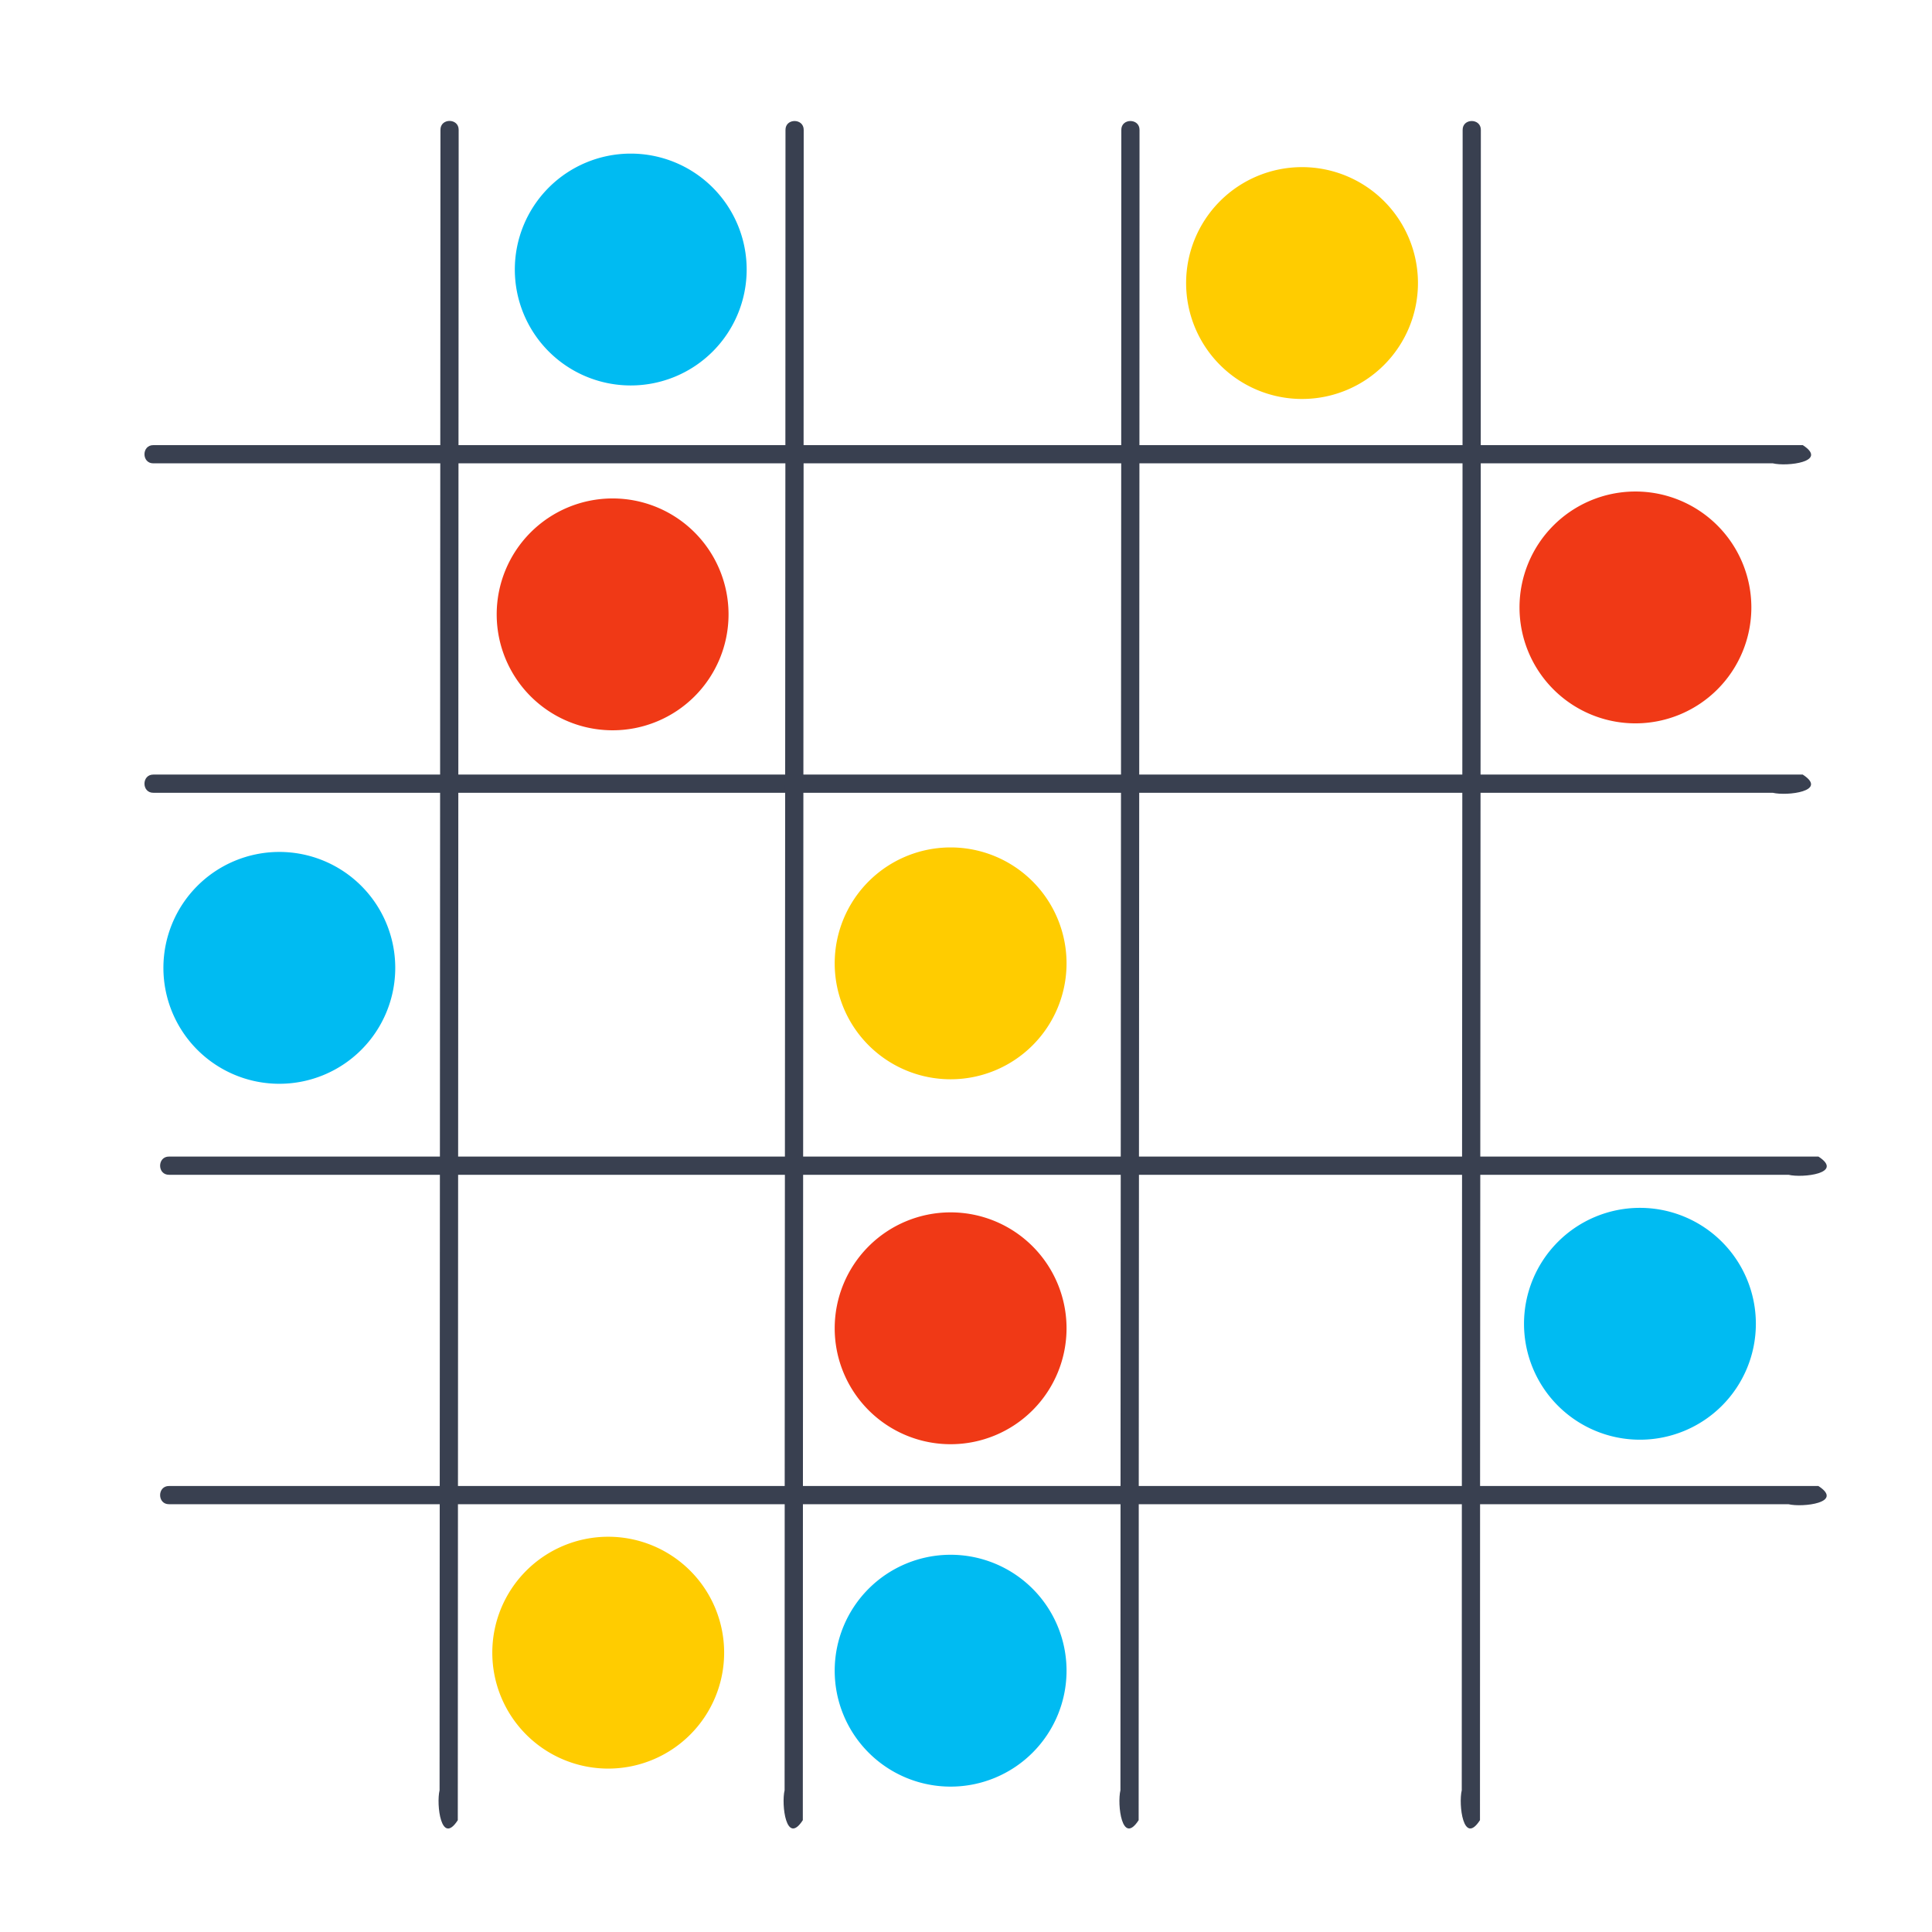 <?xml version="1.0" encoding="UTF-8" standalone="no"?>
<!-- Created with Inkscape (http://www.inkscape.org/) -->

<svg
   xmlns:dc="http://purl.org/dc/elements/1.1/"
   xmlns:cc="http://creativecommons.org/ns#"
   xmlns:rdf="http://www.w3.org/1999/02/22-rdf-syntax-ns#"
   xmlns:svg="http://www.w3.org/2000/svg"
   xmlns="http://www.w3.org/2000/svg"
   xmlns:sodipodi="http://sodipodi.sourceforge.net/DTD/sodipodi-0.dtd"
   xmlns:inkscape="http://www.inkscape.org/namespaces/inkscape"
   id="svg2"
   version="1.1"
   inkscape:version="0.91 r13725"
   width="300"
   height="300"
   sodipodi:docname="five-or-more.svg"
   inkscape:export-filename="/home/steph/.icons/ultra-flat-icons/apps/scalable/gnome-sudoku.png"
   inkscape:export-xdpi="90"
   inkscape:export-ydpi="90"
   viewBox="0 0 300 300">
  <defs
     id="defs6" />
  <sodipodi:namedview
     pagecolor="#ffffff"
     bordercolor="#666666"
     borderopacity="1"
     objecttolerance="10"
     gridtolerance="10"
     guidetolerance="10"
     inkscape:pageopacity="0"
     inkscape:pageshadow="2"
     inkscape:window-width="1366"
     inkscape:window-height="708"
     id="namedview4"
     showgrid="false"
     inkscape:zoom="0.71471008"
     inkscape:cx="1.0178977"
     inkscape:cy="194.24469"
     inkscape:window-x="0"
     inkscape:window-y="0"
     inkscape:window-maximized="1"
     inkscape:current-layer="svg2"
     inkscape:snap-global="false"
     inkscape:document-units="px" />
  <g
     id="g4312">
    <g
       transform="translate(4,0)"
       id="g4192">
      <path
         inkscape:connector-curvature="0"
         id="rect3775"
         d="m 19.821,69.12 256.117,0 c 4.024,2.602 -2.45,3.355 -4.647,2.828 l -251.47,0 c -1.85,0.023 -1.85,-2.846 0,-2.828 z"
         style="fill:#394050;fill-opacity:1;fill-rule:evenodd;stroke:none"
         sodipodi:nodetypes="ccccc" />
      <path
         inkscape:connector-curvature="0"
         id="rect3775-4"
         d="m 19.822,120.275 256.106,0 c 4.024,2.602 -2.45,3.355 -4.647,2.828 l -251.46,0 c -1.85,0.023 -1.85,-2.846 0,-2.828 z"
         style="fill:#394050;fill-opacity:1;fill-rule:evenodd;stroke:none"
         sodipodi:nodetypes="ccccc" />
      <path
         inkscape:connector-curvature="0"
         id="rect3775-8"
         d="M 67.221,20.165 67.086,282.639 c -2.601,4.025 -3.356,-2.449 -2.829,-4.646 L 64.393,20.166 c -0.024,-1.85 2.846,-1.851 2.828,-7.9e-4 z"
         style="fill:#394050;fill-opacity:1;fill-rule:evenodd;stroke:none"
         sodipodi:nodetypes="cccccc" />
      <path
         inkscape:connector-curvature="0"
         id="rect3775-8-6"
         d="m 120.798,20.179 c 0.014,48.83 -0.149,213.625 -0.136,262.454 -2.601,4.025 -3.356,-2.449 -2.829,-4.646 -0.013,-47.281 0.15,-210.527 0.137,-257.807 -0.024,-1.85 2.846,-1.851 2.828,-7.9e-4 z"
         style="fill:#394050;fill-opacity:1;fill-rule:evenodd;stroke:none"
         sodipodi:nodetypes="cccccc" />
      <path
         inkscape:connector-curvature="0"
         id="rect3775-8-6-3"
         d="m 172.946,20.18 c 0.014,48.83 -0.149,213.625 -0.136,262.454 -2.601,4.025 -3.356,-2.449 -2.829,-4.646 -0.013,-47.281 0.15,-210.527 0.137,-257.808 -0.024,-1.85 2.846,-1.851 2.828,-7.9e-4 z"
         style="fill:#394050;fill-opacity:1;fill-rule:evenodd;stroke:none"
         sodipodi:nodetypes="cccccc" />
      <path
         inkscape:connector-curvature="0"
         id="rect3775-8-6-3-6"
         d="m 225.946,20.18 c 0.014,48.83 -0.149,213.625 -0.136,262.454 -2.601,4.025 -3.356,-2.449 -2.829,-4.646 -0.013,-47.281 0.15,-210.527 0.137,-257.808 -0.024,-1.85 2.846,-1.851 2.828,-7.9e-4 z"
         style="fill:#394050;fill-opacity:1;fill-rule:evenodd;stroke:none"
         sodipodi:nodetypes="cccccc" />
      <path
         inkscape:connector-curvature="0"
         id="rect3775-7"
         d="m 22.25,179.592 256.117,0 c 4.024,2.602 -2.45,3.355 -4.647,2.828 l -251.47,0 c -1.85,0.023 -1.85,-2.846 0,-2.828 z"
         style="fill:#394050;fill-opacity:1;fill-rule:evenodd;stroke:none"
         sodipodi:nodetypes="ccccc" />
      <path
         inkscape:connector-curvature="0"
         id="rect3775-4-5"
         d="m 22.251,230.746 256.106,0 c 4.024,2.602 -2.45,3.355 -4.647,2.828 l -251.46,0 c -1.85,0.023 -1.85,-2.846 0,-2.828 z"
         style="fill:#394050;fill-opacity:1;fill-rule:evenodd;stroke:none"
         sodipodi:nodetypes="ccccc" />
    </g>
    <path
       d="M 113.127,95.399 A 18,18 0 0 1 95.148,113.399 18,18 0 0 1 77.127,95.441 18,18 0 0 1 95.064,77.399 18,18 0 0 1 113.127,95.315"
       sodipodi:open="true"
       sodipodi:end="6.2784904"
       sodipodi:start="0"
       sodipodi:ry="18"
       sodipodi:rx="18"
       sodipodi:cy="95.399055"
       sodipodi:cx="95.127312"
       sodipodi:type="arc"
       id="path4202"
       style="fill:#f03916;fill-opacity:1;stroke:none;stroke-width:27;stroke-miterlimit:4;stroke-dasharray:none;stroke-opacity:1" />
    <path
       d="m 165.612,206.256 a 18,18 0 0 1 -17.979,18 18,18 0 0 1 -18.021,-17.958 18,18 0 0 1 17.937,-18.042 18,18 0 0 1 18.063,17.915"
       sodipodi:open="true"
       sodipodi:end="6.2784904"
       sodipodi:start="0"
       sodipodi:ry="18"
       sodipodi:rx="18"
       sodipodi:cy="206.25569"
       sodipodi:cx="147.6123"
       sodipodi:type="arc"
       id="path4202-3"
       style="fill:#f03916;fill-opacity:1;stroke:none;stroke-width:27;stroke-miterlimit:4;stroke-dasharray:none;stroke-opacity:1" />
    <path
       d="m 271.949,94.322 a 18,18 0 0 1 -17.979,18 18,18 0 0 1 -18.021,-17.958 18,18 0 0 1 17.937,-18.042 18,18 0 0 1 18.063,17.915"
       sodipodi:open="true"
       sodipodi:end="6.2784904"
       sodipodi:start="0"
       sodipodi:ry="18"
       sodipodi:rx="18"
       sodipodi:cy="94.322197"
       sodipodi:cx="253.94913"
       sodipodi:type="arc"
       id="path4202-5"
       style="fill:#f03916;fill-opacity:1;stroke:none;stroke-width:27;stroke-miterlimit:4;stroke-dasharray:none;stroke-opacity:1" />
    <path
       d="M 220.18,43.952 A 18,18 0 0 1 202.201,61.952 18,18 0 0 1 184.18,43.994 18,18 0 0 1 202.116,25.952 18,18 0 0 1 220.18,43.868"
       sodipodi:open="true"
       sodipodi:end="6.2784904"
       sodipodi:start="0"
       sodipodi:ry="18"
       sodipodi:rx="18"
       sodipodi:cy="43.952118"
       sodipodi:cx="202.17987"
       sodipodi:type="arc"
       id="path4202-3-6"
       style="fill:#ffcc00;fill-opacity:1;stroke:none;stroke-width:27;stroke-miterlimit:4;stroke-dasharray:none;stroke-opacity:1" />
    <path
       d="m 165.612,149.589 a 18,18 0 0 1 -17.979,18 18,18 0 0 1 -18.021,-17.958 18,18 0 0 1 17.937,-18.042 18,18 0 0 1 18.063,17.915"
       sodipodi:open="true"
       sodipodi:end="6.2784904"
       sodipodi:start="0"
       sodipodi:ry="18"
       sodipodi:rx="18"
       sodipodi:cy="149.58936"
       sodipodi:cx="147.6123"
       sodipodi:type="arc"
       id="path4202-3-6-2"
       style="fill:#ffcc00;fill-opacity:1;stroke:none;stroke-width:27;stroke-miterlimit:4;stroke-dasharray:none;stroke-opacity:1" />
    <path
       d="M 112.444,256.626 A 18,18 0 0 1 94.465,274.626 18,18 0 0 1 76.444,256.668 18,18 0 0 1 94.381,238.626 18,18 0 0 1 112.444,256.541"
       sodipodi:open="true"
       sodipodi:end="6.2784904"
       sodipodi:start="0"
       sodipodi:ry="18"
       sodipodi:rx="18"
       sodipodi:cy="256.62576"
       sodipodi:cx="94.443893"
       sodipodi:type="arc"
       id="path4202-3-6-9"
       style="fill:#ffcc00;fill-opacity:1;stroke:none;stroke-width:27;stroke-miterlimit:4;stroke-dasharray:none;stroke-opacity:1" />
    <path
       d="m 272.649,205.556 a 18,18 0 0 1 -17.979,18 18,18 0 0 1 -18.021,-17.958 18,18 0 0 1 17.937,-18.042 18,18 0 0 1 18.063,17.915"
       sodipodi:open="true"
       sodipodi:end="6.2784904"
       sodipodi:start="0"
       sodipodi:ry="18"
       sodipodi:rx="18"
       sodipodi:cy="205.55611"
       sodipodi:cx="254.64871"
       sodipodi:type="arc"
       id="path4202-3-6-9-1"
       style="fill:#00bbf2;fill-opacity:1;stroke:none;stroke-width:27;stroke-miterlimit:4;stroke-dasharray:none;stroke-opacity:1" />
    <path
       d="M 61.374,150.289 A 18,18 0 0 1 43.395,168.289 18,18 0 0 1 25.374,150.331 18,18 0 0 1 43.311,132.289 18,18 0 0 1 61.374,150.204"
       sodipodi:open="true"
       sodipodi:end="6.2784904"
       sodipodi:start="0"
       sodipodi:ry="18"
       sodipodi:rx="18"
       sodipodi:cy="150.28894"
       sodipodi:cx="43.374233"
       sodipodi:type="arc"
       id="path4202-3-6-9-1-2"
       style="fill:#00bbf2;fill-opacity:1;stroke:none;stroke-width:27;stroke-miterlimit:4;stroke-dasharray:none;stroke-opacity:1" />
    <path
       d="M 115.942,41.853 A 18,18 0 0 1 97.963,59.853 18,18 0 0 1 79.942,41.896 18,18 0 0 1 97.878,23.853 18,18 0 0 1 115.942,41.769"
       sodipodi:open="true"
       sodipodi:end="6.2784904"
       sodipodi:start="0"
       sodipodi:ry="18"
       sodipodi:rx="18"
       sodipodi:cy="41.853367"
       sodipodi:cx="97.941811"
       sodipodi:type="arc"
       id="path4202-3-6-9-1-2-7"
       style="fill:#00bbf2;fill-opacity:1;stroke:none;stroke-width:27;stroke-miterlimit:4;stroke-dasharray:none;stroke-opacity:1" />
    <path
       d="m 165.612,259.424 a 18,18 0 0 1 -17.979,18 18,18 0 0 1 -18.021,-17.958 18,18 0 0 1 17.937,-18.042 18,18 0 0 1 18.063,17.915"
       sodipodi:open="true"
       sodipodi:end="6.2784904"
       sodipodi:start="0"
       sodipodi:ry="18"
       sodipodi:rx="18"
       sodipodi:cy="259.4241"
       sodipodi:cx="147.6123"
       sodipodi:type="arc"
       id="path4202-3-6-9-1-2-0"
       style="fill:#00bbf2;fill-opacity:1;stroke:none;stroke-width:27;stroke-miterlimit:4;stroke-dasharray:none;stroke-opacity:1" />
  </g>
</svg>

